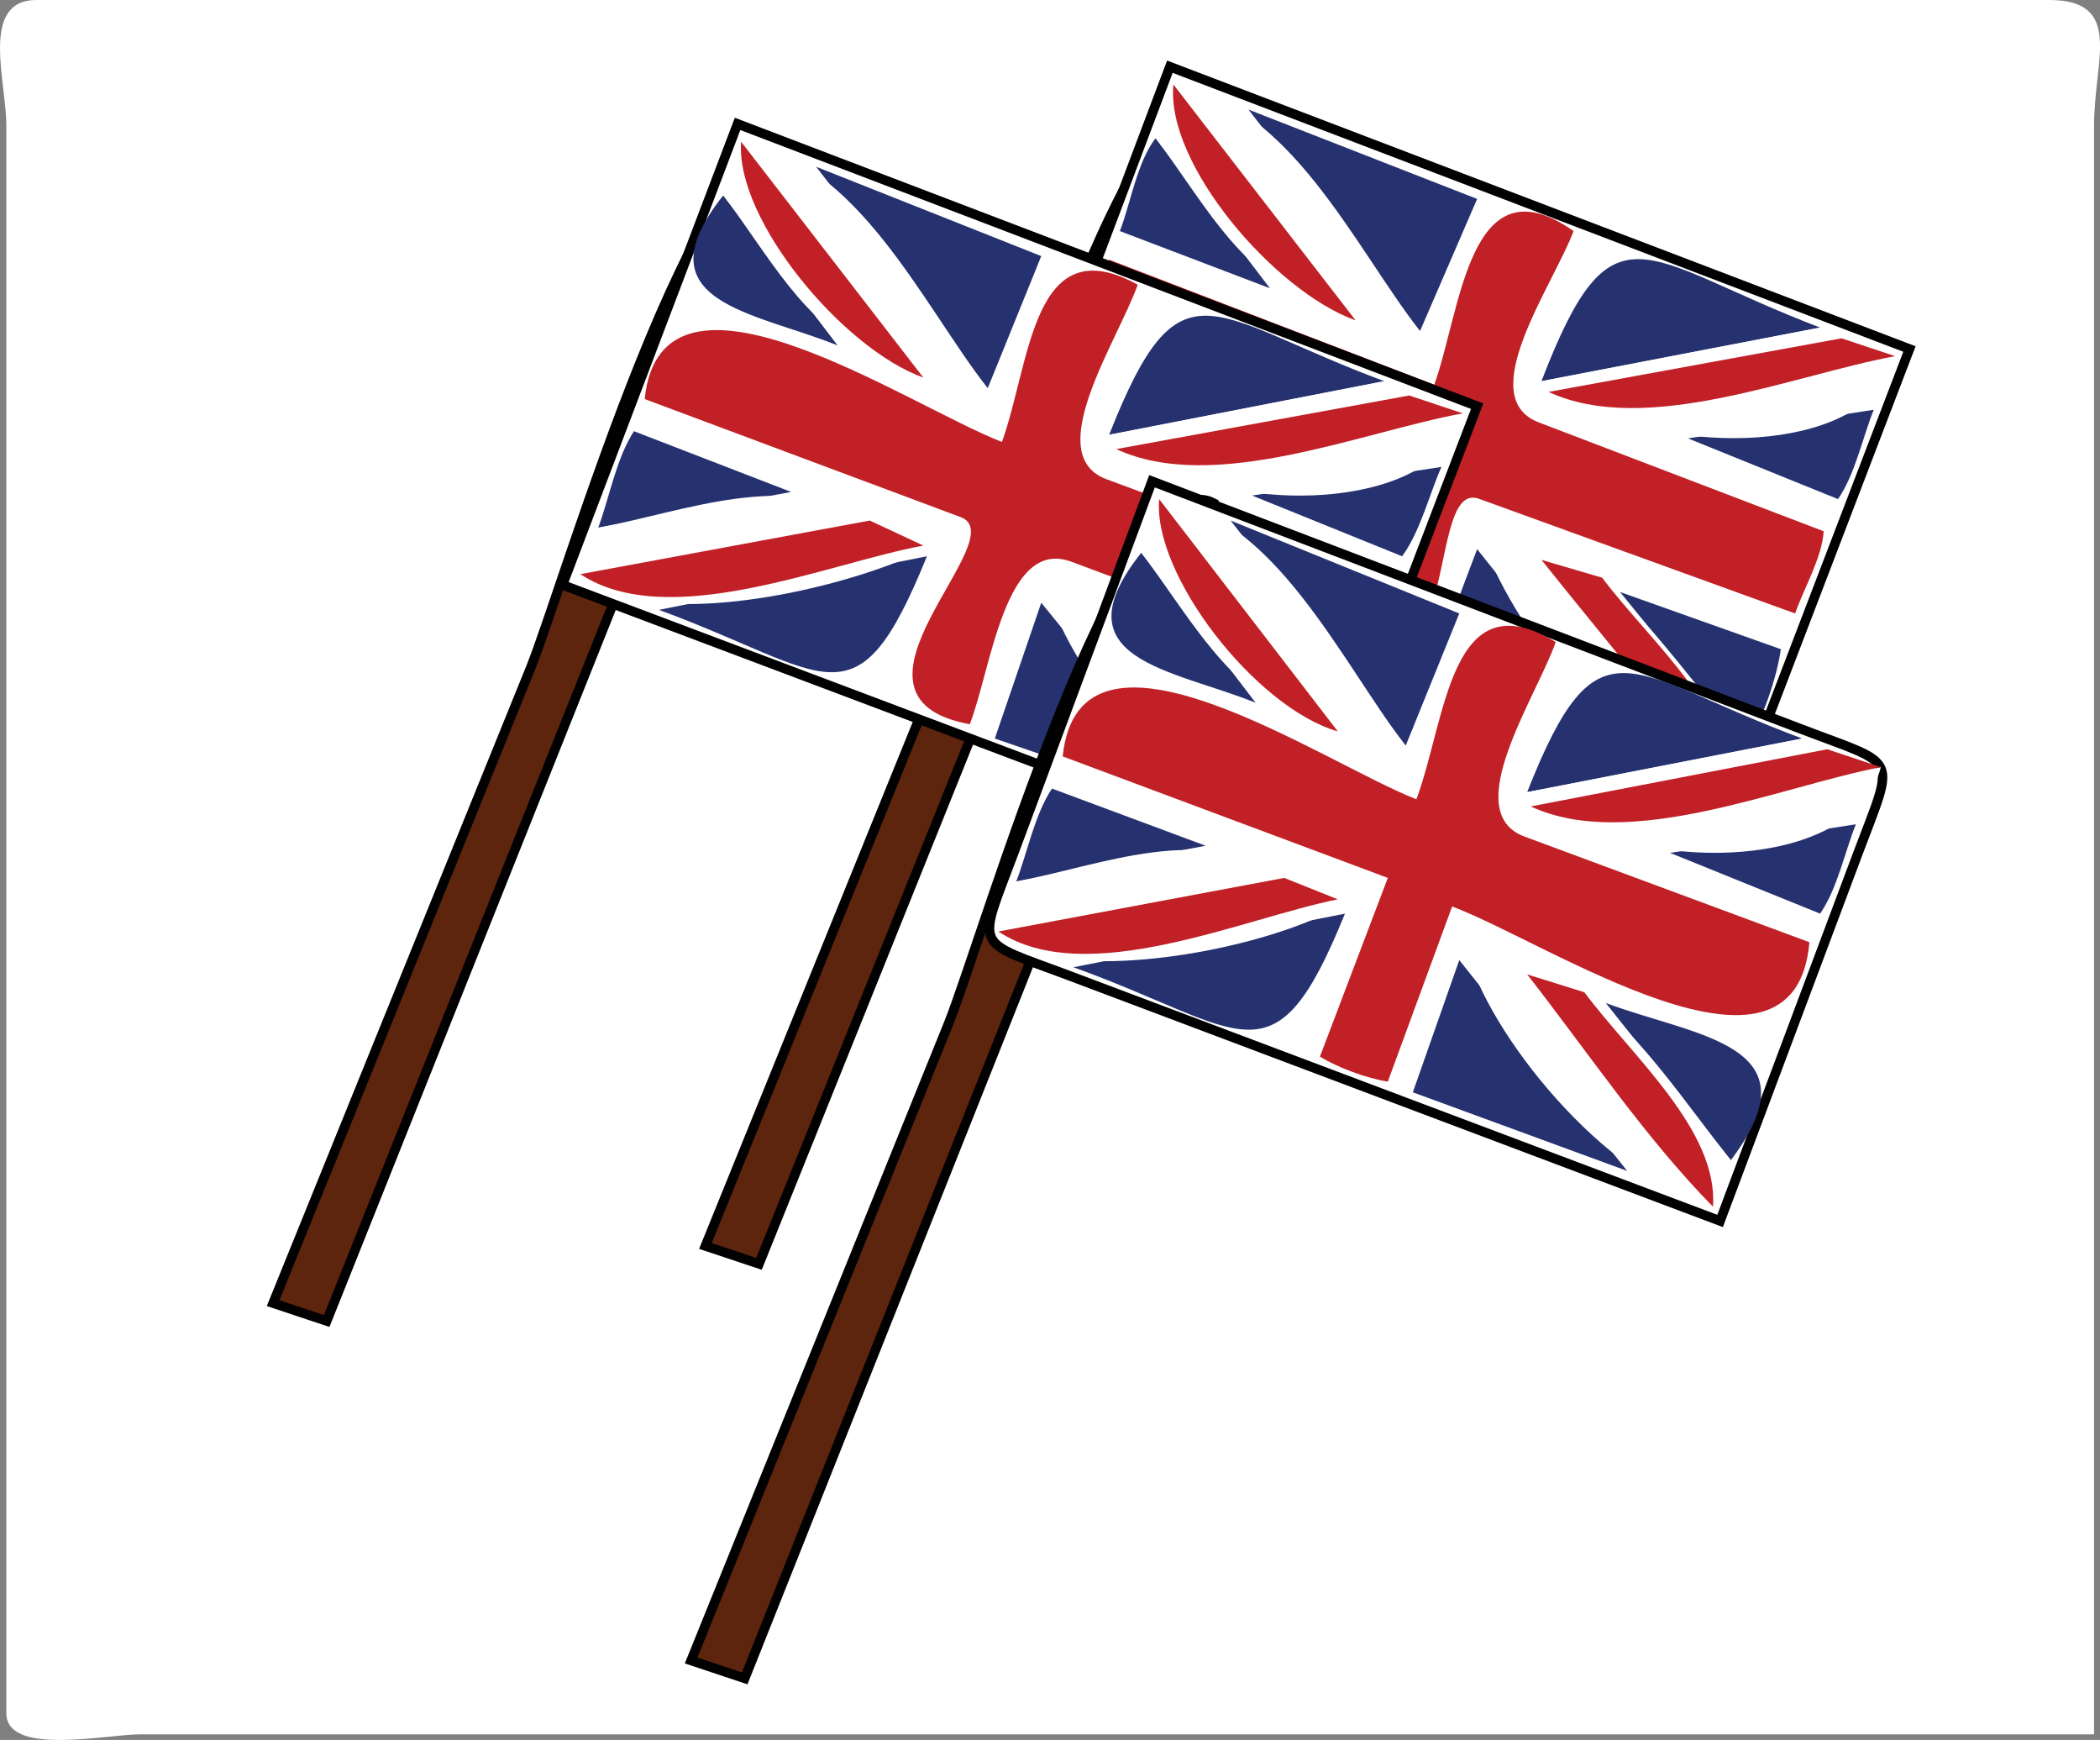 <svg xmlns="http://www.w3.org/2000/svg" xmlns:xlink="http://www.w3.org/1999/xlink" version="1.1" id="Layer_1" x="0px" y="0px" enable-background="new 0 0 822.05 841.89" xml:space="preserve" viewBox="189.92 239.89 440.83 365.17">
<rect x="189.92" y="239.89" width="440.83" height="365.17" fill="#808080" stroke="none"/>
<path fill-rule="evenodd" clip-rule="evenodd" fill="#FFFFFF" stroke="#FFFFFF" stroke-linecap="square" stroke-miterlimit="10" d="  M629,603.39c-136.61,0-273.221,0-409.831,0c-6.603,0-27.419,4.43-27.419-3.915c0-28.974,0-57.947,0-86.921  c0-82.099,0-164.197,0-246.296c0-9.317-5.455-25.868,5.757-25.868c27.409,0,54.819,0,82.228,0c87.093,0,174.187,0,261.281,0  c26.365,0,52.73,0,79.096,0c15.065,0,8.889,11.95,8.889,25.868c0,82.099,0,164.197,0,246.296C629,542.833,629,573.112,629,603.39z"/>
<path fill-rule="evenodd" clip-rule="evenodd" fill="#5D240E" stroke="#010101" stroke-width="2" stroke-linecap="square" stroke-miterlimit="10" d="  M349.25,505.14c-3.75-1.25-7.5-2.5-11.25-3.75c18.009-44.413,36.018-88.826,54.027-133.239  c7.24-17.855,35.826-119.201,56.223-109.011C415.25,341.14,382.25,423.14,349.25,505.14z"/>
<path fill-rule="evenodd" clip-rule="evenodd" fill="#FFFFFF" stroke="#010101" stroke-width="2" stroke-linecap="square" stroke-miterlimit="10" d="  M554,409.14c-51.75-19.25-103.5-38.5-155.25-57.75c12.25-32.5,24.5-65,36.75-97.5c51.75,19.75,103.5,39.5,155.25,59.25  C578.5,345.14,566.25,377.14,554,409.14z"/>
<path fill-rule="evenodd" clip-rule="evenodd" fill="#263270" d="M575.75,344.64c3.615-5.239,5.121-12.804,7.5-18.75  c-13,2-26,4-39,6C554.75,336.14,565.25,340.39,575.75,344.64z"/>
<path fill-rule="evenodd" clip-rule="evenodd" fill="#263270" d="M572,308.64c-37.614-14.329-43.52-27.698-58.5,11.25  C533,316.14,552.5,312.39,572,308.64z"/>
<path fill-rule="evenodd" clip-rule="evenodd" fill="#C12126" d="M572.75,351.39c-19.936-7.616-39.872-15.232-59.808-22.848  c-13.8-5.271,2.905-28.566,7.308-40.152c-21.938-15.415-23.605,16.571-29.25,32.25c-22.75-8.75-45.5-17.5-68.25-26.25  c-17.338,25.477,19.412,27.318,37.74,34.038c31.775,11.651,21.244,15.84,10.26,46.962c26.779,15.183,18.148-34.982,29.661-30.807  c22.113,8.019,44.226,16.038,66.339,24.057C568.613,363.283,572.374,356.998,572.75,351.39z"/>
<path fill-rule="evenodd" clip-rule="evenodd" fill="#263270" d="M419,355.89c36.253,13.075,42.051,25.625,57-11.25  C457,348.39,438,352.14,419,355.89z"/>
<path fill-rule="evenodd" clip-rule="evenodd" fill="#263270" d="M530,364.14c8.75,10.75,17.5,21.5,26.25,32.25  c3.437-4.57,6.749-14.552,7.5-20.25C552.5,372.14,541.25,368.14,530,364.14z"/>
<path fill-rule="evenodd" clip-rule="evenodd" fill="#263270" d="M489.5,382.89c15.25,5.5,30.5,11,45.75,16.5  c-11.75-14.75-23.5-29.5-35.25-44.25C496.5,364.39,493,373.64,489.5,382.89z"/>
<path fill-rule="evenodd" clip-rule="evenodd" fill="#263270" d="M413.752,318.39c-3.718,5.704-5.122,13.826-7.502,20.25  c13.5-2.5,27-5,40.5-7.5C435.751,326.89,424.751,322.64,413.752,318.39z"/>
<path fill-rule="evenodd" clip-rule="evenodd" fill="#263270" d="M432.5,268.89c-3.88,5.009-5.2,13.521-7.5,19.5  c10.5,4,21,8,31.5,12C448.5,289.89,440.5,279.39,432.5,268.89z"/>
<path fill-rule="evenodd" clip-rule="evenodd" fill="#263270" d="M500,281.64c-16-6.25-32-12.5-48-18.75c12,15.5,24,31,36,46.5  C492,300.14,496,290.89,500,281.64z"/>
<path fill-rule="evenodd" clip-rule="evenodd" fill="#FFFFFF" d="M406.25,338.64c-1.25,3.25-2.5,6.5-3.75,9.75  c20.25-3.75,40.5-7.5,60.75-11.25C445.67,326.369,424.845,335.197,406.25,338.64z"/>
<path fill-rule="evenodd" clip-rule="evenodd" fill="#FFFFFF" d="M526.25,325.89c16.451,9.183,56.414,9.421,61.5-11.25  C567.25,318.39,546.75,322.14,526.25,325.89z"/>
<path fill-rule="evenodd" clip-rule="evenodd" fill="#FFFFFF" d="M413.752,353.64c17.473,3.618,48.46-3.135,62.998-11.25  C455.681,344.964,434.666,349.767,413.752,353.64z"/>
<path fill-rule="evenodd" clip-rule="evenodd" fill="#C12126" d="M463.25,337.14c-20.25,3.75-40.5,7.5-60.75,11.25  c18.585,12.223,51.733-2.247,72-6C470.75,340.64,467,338.89,463.25,337.14z"/>
<path fill-rule="evenodd" clip-rule="evenodd" fill="#FFFFFF" d="M572,308.64c-19.5,3.75-39,7.5-58.5,11.25  C524.896,323.092,575.39,313.515,572,308.64z"/>
<path fill-rule="evenodd" clip-rule="evenodd" fill="#C12126" d="M576.5,310.89c-20.5,3.75-41,7.5-61.5,11.25  c20.471,9.528,51.586-3.628,72.75-7.5C584,313.39,580.25,312.14,576.5,310.89z"/>
<path fill-rule="evenodd" clip-rule="evenodd" fill="#FFFFFF" d="M513.5,357.39c-4.25-1.75-8.5-3.5-12.75-5.25  c5.831,18.542,29.113,49.207,51,53.25C539,389.39,526.25,373.39,513.5,357.39z"/>
<path fill-rule="evenodd" clip-rule="evenodd" fill="#FFFFFF" d="M488,309.39c-13.923-17.984-27.311-47.84-51.75-51.75  C448.461,273.443,470.352,313.912,488,309.39z"/>
<path fill-rule="evenodd" clip-rule="evenodd" fill="#FFFFFF" d="M556.25,396.39c-9.741-11.968-18.979-24.552-30-35.25  C534.582,372.249,550.251,397.152,556.25,396.39z"/>
<path fill-rule="evenodd" clip-rule="evenodd" fill="#C12126" d="M526.25,361.14c-4.25-1.25-8.5-2.5-12.75-3.75  c13.059,16.387,26.868,32.475,39,49.5C555.644,390.712,536.617,374.962,526.25,361.14z"/>
<path fill-rule="evenodd" clip-rule="evenodd" fill="#FFFFFF" d="M432.5,268.89c9.434,12.382,16.862,27.152,30.75,33  C454.619,290.825,439.826,265.325,432.5,268.89z"/>
<path fill-rule="evenodd" clip-rule="evenodd" fill="#C12126" d="M436.25,257.64c-1.717,16.564,21.11,43.347,38.25,49.5  C461.75,290.64,449,274.14,436.25,257.64z"/>
<path fill-rule="evenodd" clip-rule="evenodd" fill="#5D240E" stroke="#010101" stroke-width="2" stroke-linecap="square" stroke-miterlimit="10" d="  M258.5,517.14c-3.75-1.25-7.5-2.5-11.25-3.75c18.009-44.413,36.018-88.826,54.027-133.239  c7.059-17.407,36.341-118.629,55.473-109.011C324,353.14,291.25,435.14,258.5,517.14z"/>
<path fill-rule="evenodd" clip-rule="evenodd" fill="#FFFFFF" stroke="#010101" stroke-width="2" stroke-linecap="square" stroke-miterlimit="10" d="  M463.25,421.14c-51.75-19.5-103.5-39-155.25-58.5c12.25-32.25,24.5-64.5,36.75-96.75c51.75,19.75,103.5,39.5,155.25,59.25  C487.75,357.14,475.5,389.14,463.25,421.14z"/>
<path fill-rule="evenodd" clip-rule="evenodd" fill="#263270" d="M484.25,356.64c3.826-5.223,5.627-12.789,8.25-18.75  c-13.25,2-26.5,4-39.75,6C463.25,348.14,473.75,352.39,484.25,356.64z"/>
<path fill-rule="evenodd" clip-rule="evenodd" fill="#263270" d="M480.5,319.89c-36.935-13.702-42.785-26.662-57.75,11.25  C442,327.39,461.25,323.64,480.5,319.89z"/>
<path fill-rule="evenodd" clip-rule="evenodd" fill="#C12126" d="M482,362.64c-19.936-7.392-39.872-14.784-59.808-22.176  c-13.839-5.131,2.42-29.102,6.558-40.824c-22.117-12.188-22.481,16.285-28.5,33c-19.627-7.549-71.488-42.937-75-9  c22.113,8.262,44.226,16.524,66.339,24.786c11.651,4.353-29.377,37.763,1.911,43.464c4.537-11.7,7.377-39.318,21.348-34.098  c20.385,7.616,40.769,15.232,61.152,22.848C477.861,375.056,481.696,368.465,482,362.64z"/>
<path fill-rule="evenodd" clip-rule="evenodd" fill="#263270" d="M328.25,367.89c35.999,13.2,41.376,25.438,56.25-11.25  C365.75,360.39,347,364.14,328.25,367.89z"/>
<path fill-rule="evenodd" clip-rule="evenodd" fill="#263270" d="M439.25,375.39c8.75,11,17.5,22,26.25,33  C483.959,383.91,458.087,382.506,439.25,375.39z"/>
<path fill-rule="evenodd" clip-rule="evenodd" fill="#263270" d="M398.75,394.89c15.25,5.25,30.5,10.5,45.75,15.75  c-12-14.75-24-29.5-36-44.25C405.25,375.89,402,385.39,398.75,394.89z"/>
<path fill-rule="evenodd" clip-rule="evenodd" fill="#263270" d="M323,330.39c-3.717,5.704-5.121,13.826-7.5,20.25  c13.5-2.5,27-5,40.5-7.5C345,338.89,334,334.64,323,330.39z"/>
<path fill-rule="evenodd" clip-rule="evenodd" fill="#263270" d="M341.75,280.89c-17.899,22.528,6.509,24.42,24,31.5  C357.75,301.89,349.75,291.39,341.75,280.89z"/>
<path fill-rule="evenodd" clip-rule="evenodd" fill="#263270" d="M408.5,293.64c-15.75-6.25-31.5-12.5-47.25-18.75  c12,15.5,24,31,36,46.5C401,312.14,404.75,302.89,408.5,293.64z"/>
<path fill-rule="evenodd" clip-rule="evenodd" fill="#FFFFFF" d="M315.5,350.64c-1.25,3.25-2.5,6.5-3.75,9.75  c20.25-3.75,40.5-7.5,60.75-11.25C354.919,338.369,334.095,347.197,315.5,350.64z"/>
<path fill-rule="evenodd" clip-rule="evenodd" fill="#FFFFFF" d="M435.5,337.89c16.407,9.474,56.367,9.184,61.5-11.25  C476.5,330.39,456,334.14,435.5,337.89z"/>
<path fill-rule="evenodd" clip-rule="evenodd" fill="#FFFFFF" d="M323,365.64c17.708,3.717,47.371-3.25,63-11.25  C364.93,356.964,343.915,361.767,323,365.64z"/>
<path fill-rule="evenodd" clip-rule="evenodd" fill="#C12126" d="M372.5,349.14c-20.25,3.75-40.5,7.5-60.75,11.25  c18.584,12.223,51.734-2.247,72-6C380,352.64,376.25,350.89,372.5,349.14z"/>
<path fill-rule="evenodd" clip-rule="evenodd" fill="#FFFFFF" d="M480.5,319.89c-19.25,3.75-38.5,7.5-57.75,11.25  c6.719,3.291,17.041,0.157,27.146-1.691C460.684,327.476,488.372,328.333,480.5,319.89z"/>
<path fill-rule="evenodd" clip-rule="evenodd" fill="#C12126" d="M485.75,322.89c-20.5,3.75-41,7.5-61.5,11.25  c20.471,9.528,51.586-3.628,72.75-7.5C493.25,325.39,489.5,324.14,485.75,322.89z"/>
<path fill-rule="evenodd" clip-rule="evenodd" fill="#FFFFFF" d="M422.75,369.39c-4.25-1.75-8.5-3.5-12.75-5.25  c4.419,17.218,29.595,47.778,50.25,53.25C447.75,401.39,435.25,385.39,422.75,369.39z"/>
<path fill-rule="evenodd" clip-rule="evenodd" fill="#FFFFFF" d="M397.25,321.39c-13.923-17.984-27.311-47.84-51.75-51.75  C357.806,285.565,378.212,324.787,397.25,321.39z"/>
<path fill-rule="evenodd" clip-rule="evenodd" fill="#FFFFFF" d="M465.5,408.39c-9.596-12.063-18.546-25.25-30-35.25  C443.832,384.249,459.501,409.152,465.5,408.39z"/>
<path fill-rule="evenodd" clip-rule="evenodd" fill="#C12126" d="M435.5,373.14c-4.25-1.25-8.5-2.5-12.75-3.75  c12.671,16.219,24.721,34.229,39,48.75C464.552,402.649,445.626,386.641,435.5,373.14z"/>
<path fill-rule="evenodd" clip-rule="evenodd" fill="#FFFFFF" d="M341.75,280.89c9.434,12.382,16.863,27.152,30.75,33  C363.853,302.582,348.965,275.071,341.75,280.89z"/>
<path fill-rule="evenodd" clip-rule="evenodd" fill="#C12126" d="M345.5,269.64c-1.279,16.191,21.193,43.37,38.25,49.5  C371,302.64,358.25,286.14,345.5,269.64z"/>
<path fill-rule="evenodd" clip-rule="evenodd" fill="#5D240E" stroke="#010101" stroke-width="2" stroke-linecap="square" stroke-miterlimit="10" d="  M346.25,592.14c-3.75-1.25-7.5-2.5-11.25-3.75c18.009-44.549,36.018-89.097,54.027-133.646  c7.051-17.442,36.332-118.956,55.473-109.354C411.75,427.64,379,509.89,346.25,592.14z"/>
<path fill-rule="evenodd" clip-rule="evenodd" fill="#FFFFFF" stroke="#010101" stroke-width="2" stroke-linecap="square" stroke-miterlimit="10" d="  M551,496.14c-45.477-17.136-90.953-34.272-136.429-51.408c-20.687-7.795-19.573-5.071-11.684-26.272  c9.621-25.856,19.242-51.713,28.863-77.569c45.477,17.355,90.953,34.711,136.429,52.067c20.604,7.863,19.602,5.101,11.685,26.215  C570.242,444.829,560.621,470.484,551,496.14z"/>
<path fill-rule="evenodd" clip-rule="evenodd" fill="#263270" d="M572,431.64c3.615-5.239,5.121-12.804,7.5-18.75c-13,2-26,4-39,6  C551,423.14,561.5,427.39,572,431.64z"/>
<path fill-rule="evenodd" clip-rule="evenodd" fill="#263270" d="M568.25,394.89c-36.935-13.702-42.785-26.662-57.75,11.25  C529.75,402.39,549,398.64,568.25,394.89z"/>
<path fill-rule="evenodd" clip-rule="evenodd" fill="#C12126" d="M569.75,437.64c-19.936-7.392-39.872-14.784-59.808-22.176  c-13.839-5.131,2.42-29.102,6.558-40.824c-22.168-13.467-22.956,16.107-29.25,33c-19.513-7.588-70.768-42.902-74.25-9  c22.75,8.5,45.5,17,68.25,25.5c-4.75,12.5-9.5,25-14.25,37.5c3.689,2.316,9.942,4.598,14.25,5.25c4.5-12.25,9-24.5,13.5-36.75  C514.863,437.655,566.768,472.653,569.75,437.64z"/>
<path fill-rule="evenodd" clip-rule="evenodd" fill="#263270" d="M415.25,442.89c36.253,13.075,42.051,25.625,57-11.25  C453.25,435.39,434.25,439.14,415.25,442.89z"/>
<path fill-rule="evenodd" clip-rule="evenodd" fill="#263270" d="M527,450.39c8.75,11,17.5,22,26.25,33  C571.709,458.91,545.837,457.506,527,450.39z"/>
<path fill-rule="evenodd" clip-rule="evenodd" fill="#263270" d="M486.5,469.14c15,5.5,30,11,45,16.5  c-11.75-14.75-23.5-29.5-35.25-44.25C493,450.64,489.75,459.89,486.5,469.14z"/>
<path fill-rule="evenodd" clip-rule="evenodd" fill="#263270" d="M410.75,405.39c-3.654,5.492-5.118,13.306-7.5,19.5  c13.25-2.5,26.5-5,39.75-7.5C432.25,413.39,421.5,409.39,410.75,405.39z"/>
<path fill-rule="evenodd" clip-rule="evenodd" fill="#263270" d="M429.5,355.89c-17.899,22.528,6.51,24.42,24,31.5  C445.5,376.89,437.5,366.39,429.5,355.89z"/>
<path fill-rule="evenodd" clip-rule="evenodd" fill="#263270" d="M496.25,368.64c-16-6.5-32-13-48-19.5  c12.25,15.75,24.5,31.5,36.75,47.25C488.75,387.14,492.5,377.89,496.25,368.64z"/>
<path fill-rule="evenodd" clip-rule="evenodd" fill="#FFFFFF" d="M403.25,424.89c-1.25,3.5-2.5,7-3.75,10.5c20-3.75,40-7.5,60-11.25  C442.371,412.351,421.754,421.399,403.25,424.89z"/>
<path fill-rule="evenodd" clip-rule="evenodd" fill="#FFFFFF" d="M522.5,412.89c17.008,9.493,56.714,9.226,62.25-12  C564,404.89,543.25,408.89,522.5,412.89z"/>
<path fill-rule="evenodd" clip-rule="evenodd" fill="#FFFFFF" d="M410.75,440.64c16.964,3.534,49.17-2.943,63-12  C452.665,430.996,431.607,436.468,410.75,440.64z"/>
<path fill-rule="evenodd" clip-rule="evenodd" fill="#C12126" d="M459.5,424.14c-20,3.75-40,7.5-60,11.25  c18.384,12.203,51.283-2.757,71.25-6.75C467,427.14,463.25,425.64,459.5,424.14z"/>
<path fill-rule="evenodd" clip-rule="evenodd" fill="#FFFFFF" d="M568.25,394.89c-19.25,3.75-38.5,7.5-57.75,11.25  c-0.224,1.112,0.026,2.112,0.75,3c12.097-2.332,24.194-4.664,36.291-6.996C557.577,400.209,576.035,402.078,568.25,394.89z"/>
<path fill-rule="evenodd" clip-rule="evenodd" fill="#C12126" d="M573.5,397.14c-20.75,4-41.5,8-62.25,12  c20.636,9.597,52.226-4.149,73.5-8.25C581,399.64,577.25,398.39,573.5,397.14z"/>
<path fill-rule="evenodd" clip-rule="evenodd" fill="#FFFFFF" d="M510.5,444.39c-4.25-1.75-8.5-3.5-12.75-5.25  c4.28,17.472,29.224,48.323,50.25,53.25C535.5,476.39,523,460.39,510.5,444.39z"/>
<path fill-rule="evenodd" clip-rule="evenodd" fill="#FFFFFF" d="M485,396.39c-13.384-17.208-27.781-49.21-51.75-51.75  C445.684,360.804,465.58,399.346,485,396.39z"/>
<path fill-rule="evenodd" clip-rule="evenodd" fill="#FFFFFF" d="M553.25,483.39c-9.721-12.221-18.582-25.941-30.75-35.25  C531,459.474,545.769,484.382,553.25,483.39z"/>
<path fill-rule="evenodd" clip-rule="evenodd" fill="#C12126" d="M522.5,448.14c-4-1.25-8-2.5-12-3.75  c12.671,16.219,24.721,34.229,39,48.75C550.694,477.272,532.667,461.696,522.5,448.14z"/>
<path fill-rule="evenodd" clip-rule="evenodd" fill="#FFFFFF" d="M429.5,355.89c9.217,12.097,16.82,26.568,30,33  C451.087,377.599,436.618,349.99,429.5,355.89z"/>
<path fill-rule="evenodd" clip-rule="evenodd" fill="#C12126" d="M433.25,344.64c-1.378,15.912,20.25,43.78,37.5,48.75  C458.25,377.14,445.75,360.89,433.25,344.64z"/>
</svg>